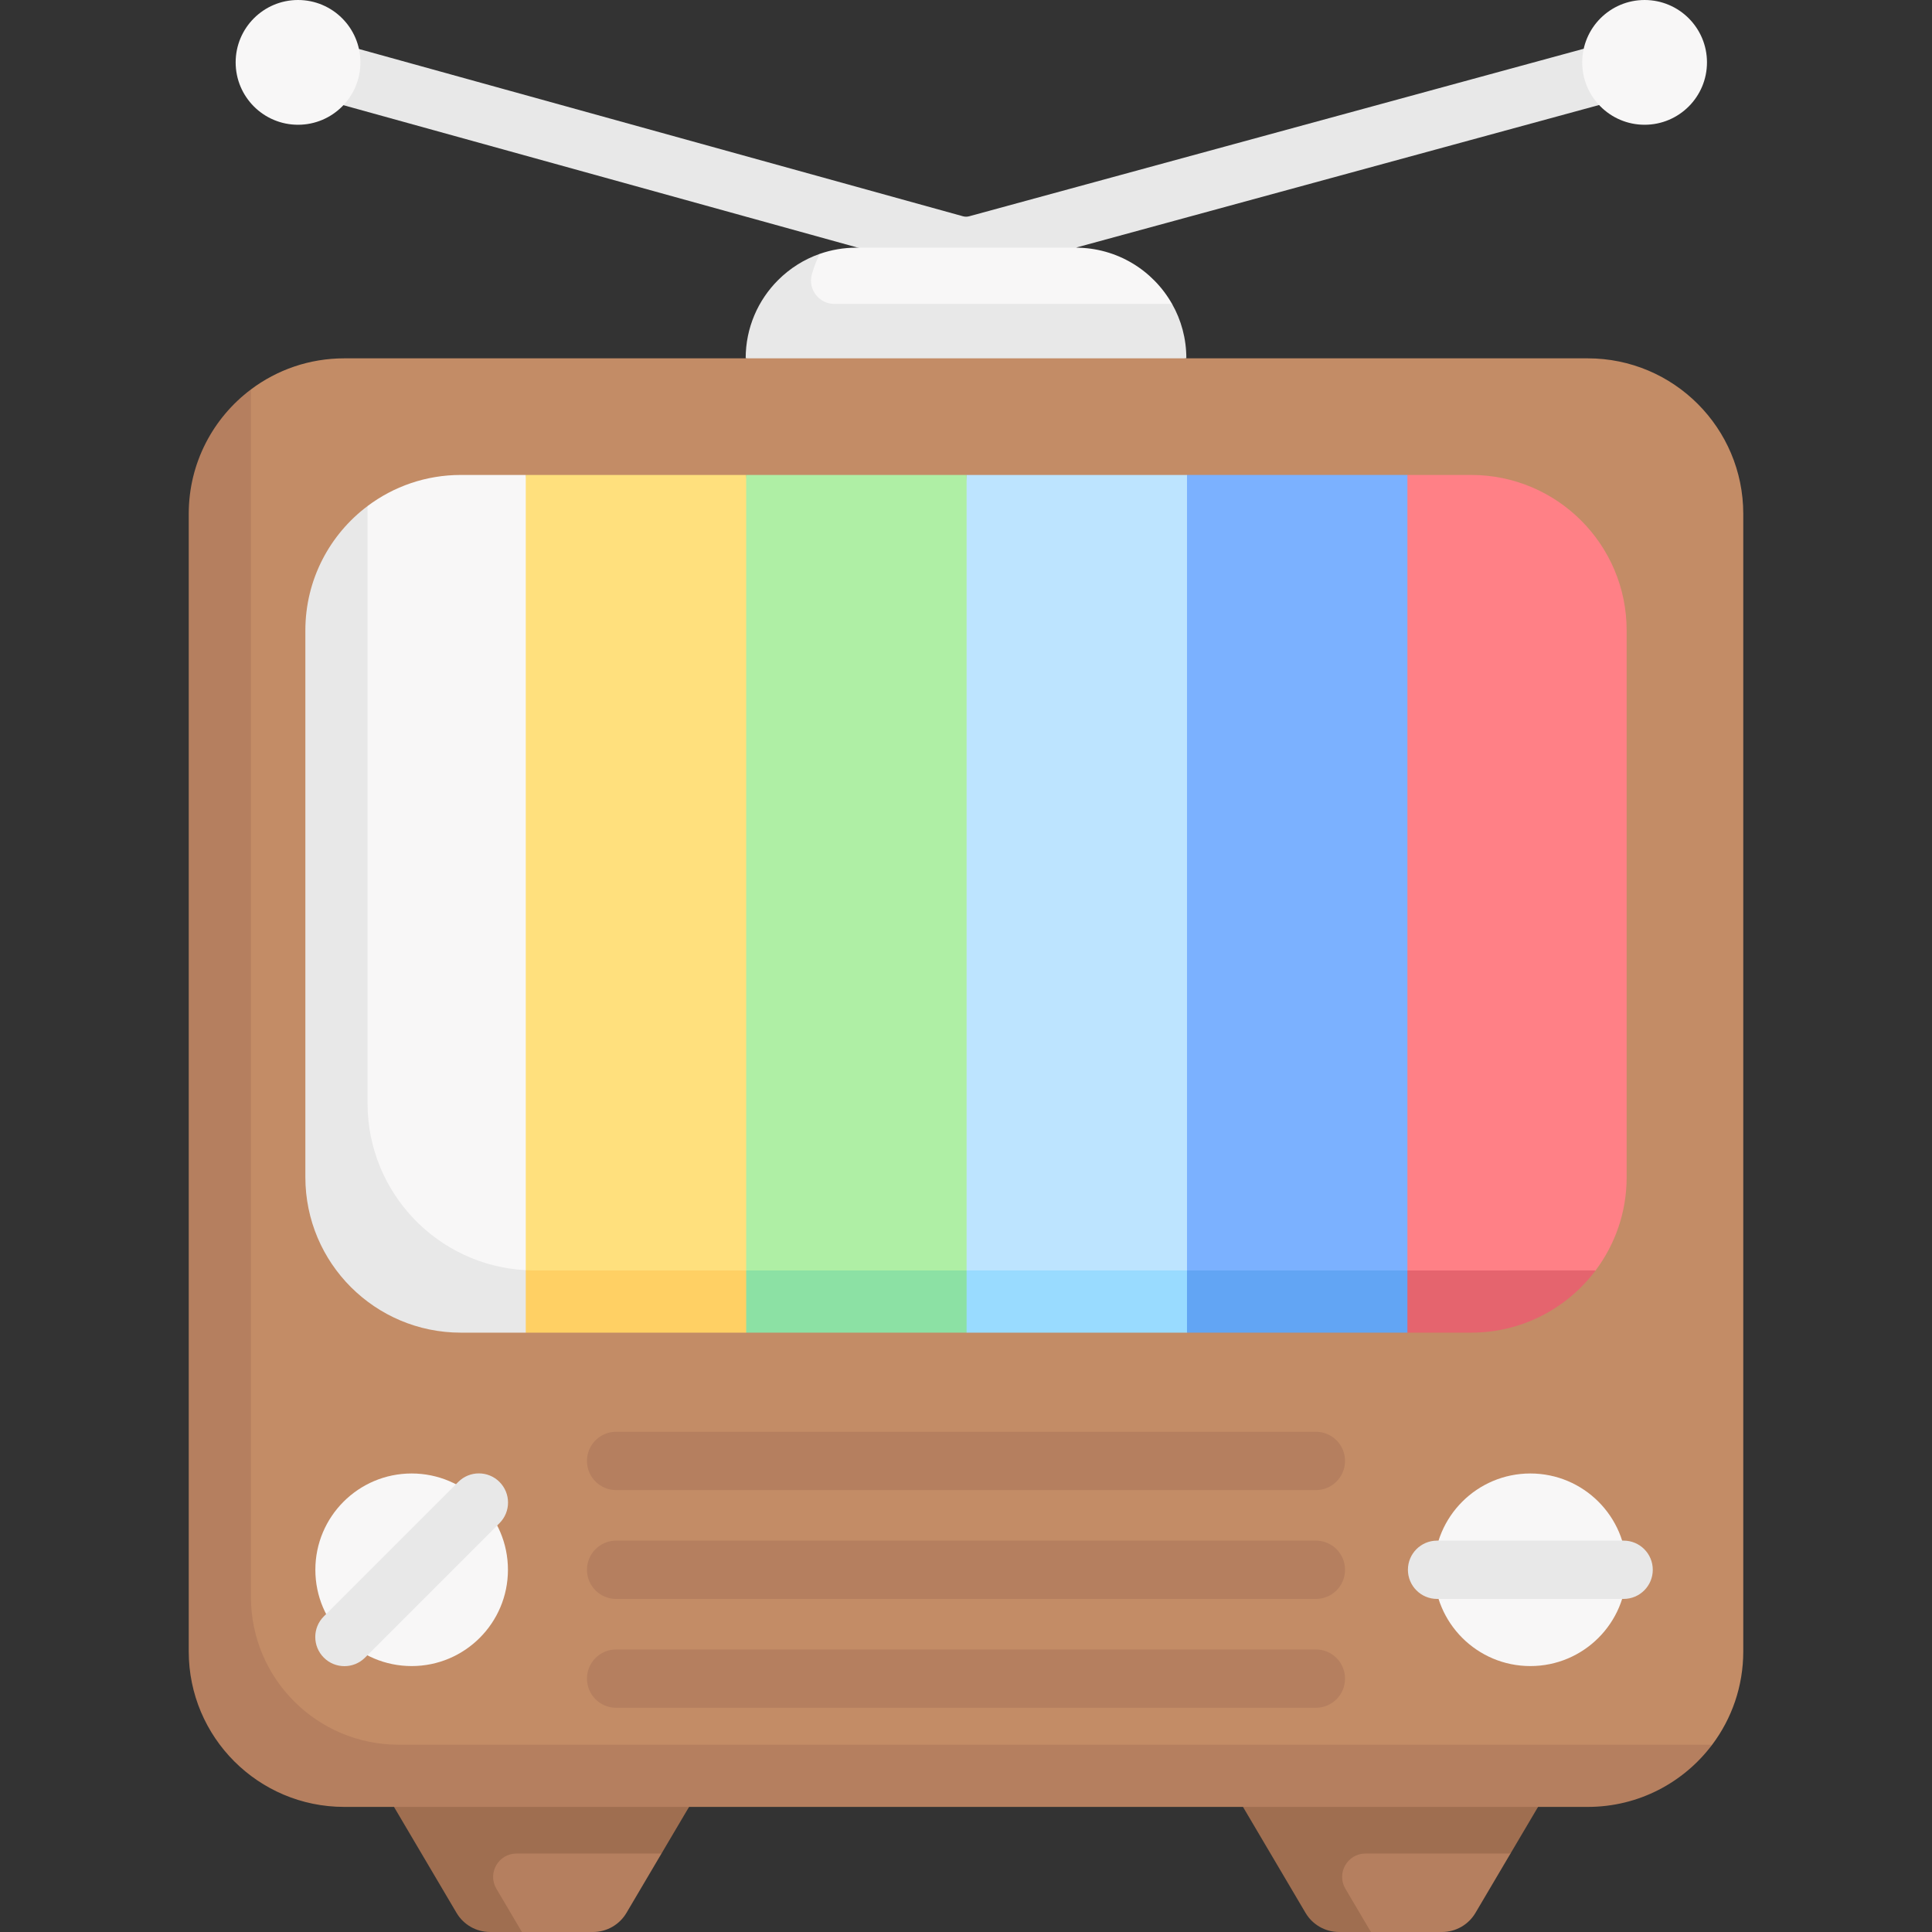 <svg id="Capa_1" enable-background="new 0 0 497 497" height="512" viewBox="0 0 497 497" width="512" xmlns="http://www.w3.org/2000/svg"><rect x="0" y="0" width="497" height="497" fill="#333333" stroke="none"/><g><path d="m430.303 14.074c-1.089-3.996-5.213-6.35-9.208-5.264l-171.784 46.828c-.521.142-1.07.141-1.59-.003l-169.051-46.816c-3.986-1.102-8.124 1.233-9.229 5.226s1.234 8.124 5.227 9.229l147.539 40.858c-1.768 1.84-1.839 7.17-1.839 7.17l60.88.282s.187-6.614-3.805-7.72l-.631-.175 148.228-40.406c3.996-1.09 6.353-5.213 5.263-9.209z" fill="#e8e8e8"/><g fill="#f8f7f7"><circle cx="423.067" cy="16.047" r="16.047"/><circle cx="76.668" cy="16.047" r="16.047"/><path d="m193.97 92.181c0-8.072 1.965-13.458 7.362-18.638 2.913-2.796 9.557-8.241 9.557-8.241 2.943-1.029 6.106-1.589 9.4-1.589h56.426c10.632 0 19.903 5.829 24.792 14.465 0 0-.813 8.913-.813 14.003z"/></g><path d="m305.182 92.18-60.68 6.98-52.68-6.98c0-7.86 3.18-14.98 8.34-20.13 2.99-2.99 6.647-5.329 10.727-6.749-.858 1.685-1.548 3.474-2.056 5.328-1.043 3.802 1.861 7.55 5.804 7.55l86.87-.002c2.349 4.131 3.675 8.913 3.675 14.003z" fill="#e8e8e8"/><g><path d="m395.652 464.819h-74.387l15.617 25.319c1.799 3.047 5.073 4.916 8.611 4.916l7.17 1.946h18.28c3.538 0 6.812-1.869 8.611-4.916l9.011-15.263.891-5.981z" fill="#b57f5f"/><path d="m388.566 476.821-37.304-.001c-4.644 0-7.528 5.05-5.167 9.05l6.569 11.13h-8.2c-3.542 0-6.821-1.872-8.622-4.923l-16.088-27.257 36.49-9.831 39.41 9.831z" fill="#9f6e50"/></g><g><path d="m177.25 464.819h-74.387l15.617 25.319c1.799 3.047 5.073 4.916 8.611 4.916l7.17 1.946h18.28c3.538 0 6.812-1.869 8.611-4.916l9.011-15.263.891-5.981z" fill="#b57f5f"/><path d="m170.164 476.821-37.304-.001c-4.644 0-7.528 5.05-5.167 9.05l6.569 11.13h-8.2c-3.542 0-6.821-1.872-8.622-4.923l-16.088-27.257 36.49-9.831 39.41 9.831z" fill="#9f6e50"/></g><path d="m407.129 462.926-314.521-1.468c-22.091 0-40-17.909-40-40l-1.489-284.085c0-13.085 13.433-37.192 13.433-37.192 6.686-5.023 14.997-7.999 24.003-7.999h319.894c22.091 0 40 17.909 40 40v292.638c0 9.005-2.976 17.315-7.997 24.001 0 0-8.774 5.824-12.737 8.393-6.258 4.056-12.573 5.712-20.586 5.712z" fill="#c38c66"/><path d="m440.451 448.82c-7.3 9.72-18.919 16-31.999 16h-319.9c-22.09 0-40-17.91-40-40v-292.64c0-13.08 6.28-24.7 16-32v310.64c0 20.99 17.02 38 38 38z" fill="#b57f5f"/><circle cx="393.677" cy="403.819" fill="#f8f7f7" r="24.771"/><g><path d="m417.672 411.319h-47.99c-4.142 0-7.5-3.357-7.5-7.5s3.358-7.5 7.5-7.5h47.99c4.142 0 7.5 3.357 7.5 7.5s-3.358 7.5-7.5 7.5z" fill="#e8e8e8"/></g><circle cx="105.895" cy="403.819" fill="#f8f7f7" r="24.771"/><g><path d="m88.602 428.613c-1.919 0-3.839-.732-5.303-2.196-2.929-2.93-2.929-7.678 0-10.607l34.587-34.588c2.929-2.928 7.678-2.928 10.606 0 2.929 2.93 2.929 7.678 0 10.607l-34.587 34.588c-1.465 1.464-3.384 2.196-5.303 2.196z" fill="#e8e8e8"/></g><g><g><path d="m338.507 383.319h-180.011c-4.142 0-7.5-3.357-7.5-7.5s3.358-7.5 7.5-7.5h180.011c4.142 0 7.5 3.357 7.5 7.5s-3.358 7.5-7.5 7.5z" fill="#b57f5f"/></g><g><path d="m338.507 411.319h-180.011c-4.142 0-7.5-3.357-7.5-7.5s3.358-7.5 7.5-7.5h180.011c4.142 0 7.5 3.357 7.5 7.5s-3.358 7.5-7.5 7.5z" fill="#b57f5f"/></g><g><path d="m338.507 439.319h-180.011c-4.142 0-7.5-3.357-7.5-7.5s3.358-7.5 7.5-7.5h180.011c4.142 0 7.5 3.357 7.5 7.5s-3.358 7.5-7.5 7.5z" fill="#b57f5f"/></g></g><g><path d="m191.952 122.18 10.06 111.938-10.06 104.105h-56.7l-9.495-102.167 9.495-113.876z" fill="#ffe07d"/><path d="m305.352 122.18 9.681 106.543-9.681 109.5h-56.7l-10.555-108.021 10.555-108.022z" fill="#bde4ff"/><path d="m418.452 162.18v140.64c0 9.005-2.976 17.315-7.999 24.001 0 0-4.667 3.504-6.802 5.36-7.022 6.103-15.165 7.574-25.199 7.574h-16.4l-14.678-107.255 14.678-110.32h16.4c22.09 0 40 17.91 40 40z" fill="#ff8086"/><path d="m135.252 122.18v216.554h-16.7c-22.09 0-36.029-18.251-36.029-40.34l-.34-130.043c0-13.085 12.368-38.172 12.368-38.172 6.686-5.022 14.996-7.999 24.001-7.999z" fill="#f8f7f7"/><path d="m191.952 122.18h56.7v216.043h-56.7z" fill="#afefa5"/><path d="m305.352 122.18h56.7v213.405h-56.7z" fill="#7bb1ff"/><path d="m191.952 326.82 5.72 9.105-5.72 6.895h-56.7l-7.367-8 7.367-8.07c.76.05 1.53.07 2.3.07z" fill="#ffd064"/><path d="m305.352 326.82 6.022 6.297-6.022 9.703h-56.7l-5.533-7.235 5.533-8.765z" fill="#99dbff"/><path d="m410.452 326.82c-7.3 9.72-18.92 16-32 16h-16.4l-6.593-7.15 6.593-8.85z" fill="#e5646e"/><path d="m135.252 326.75v16.07h-16.7c-22.09 0-40-17.91-40-40v-140.64c0-13.08 6.28-24.7 16-32v153.64c0 22.98 18.02 41.74 40.7 42.93z" fill="#e8e8e8"/><path d="m191.952 326.82h56.7v16h-56.7z" fill="#8ce1a4"/><path d="m305.352 326.82h56.7v16h-56.7z" fill="#62a5f4"/></g></g></svg>